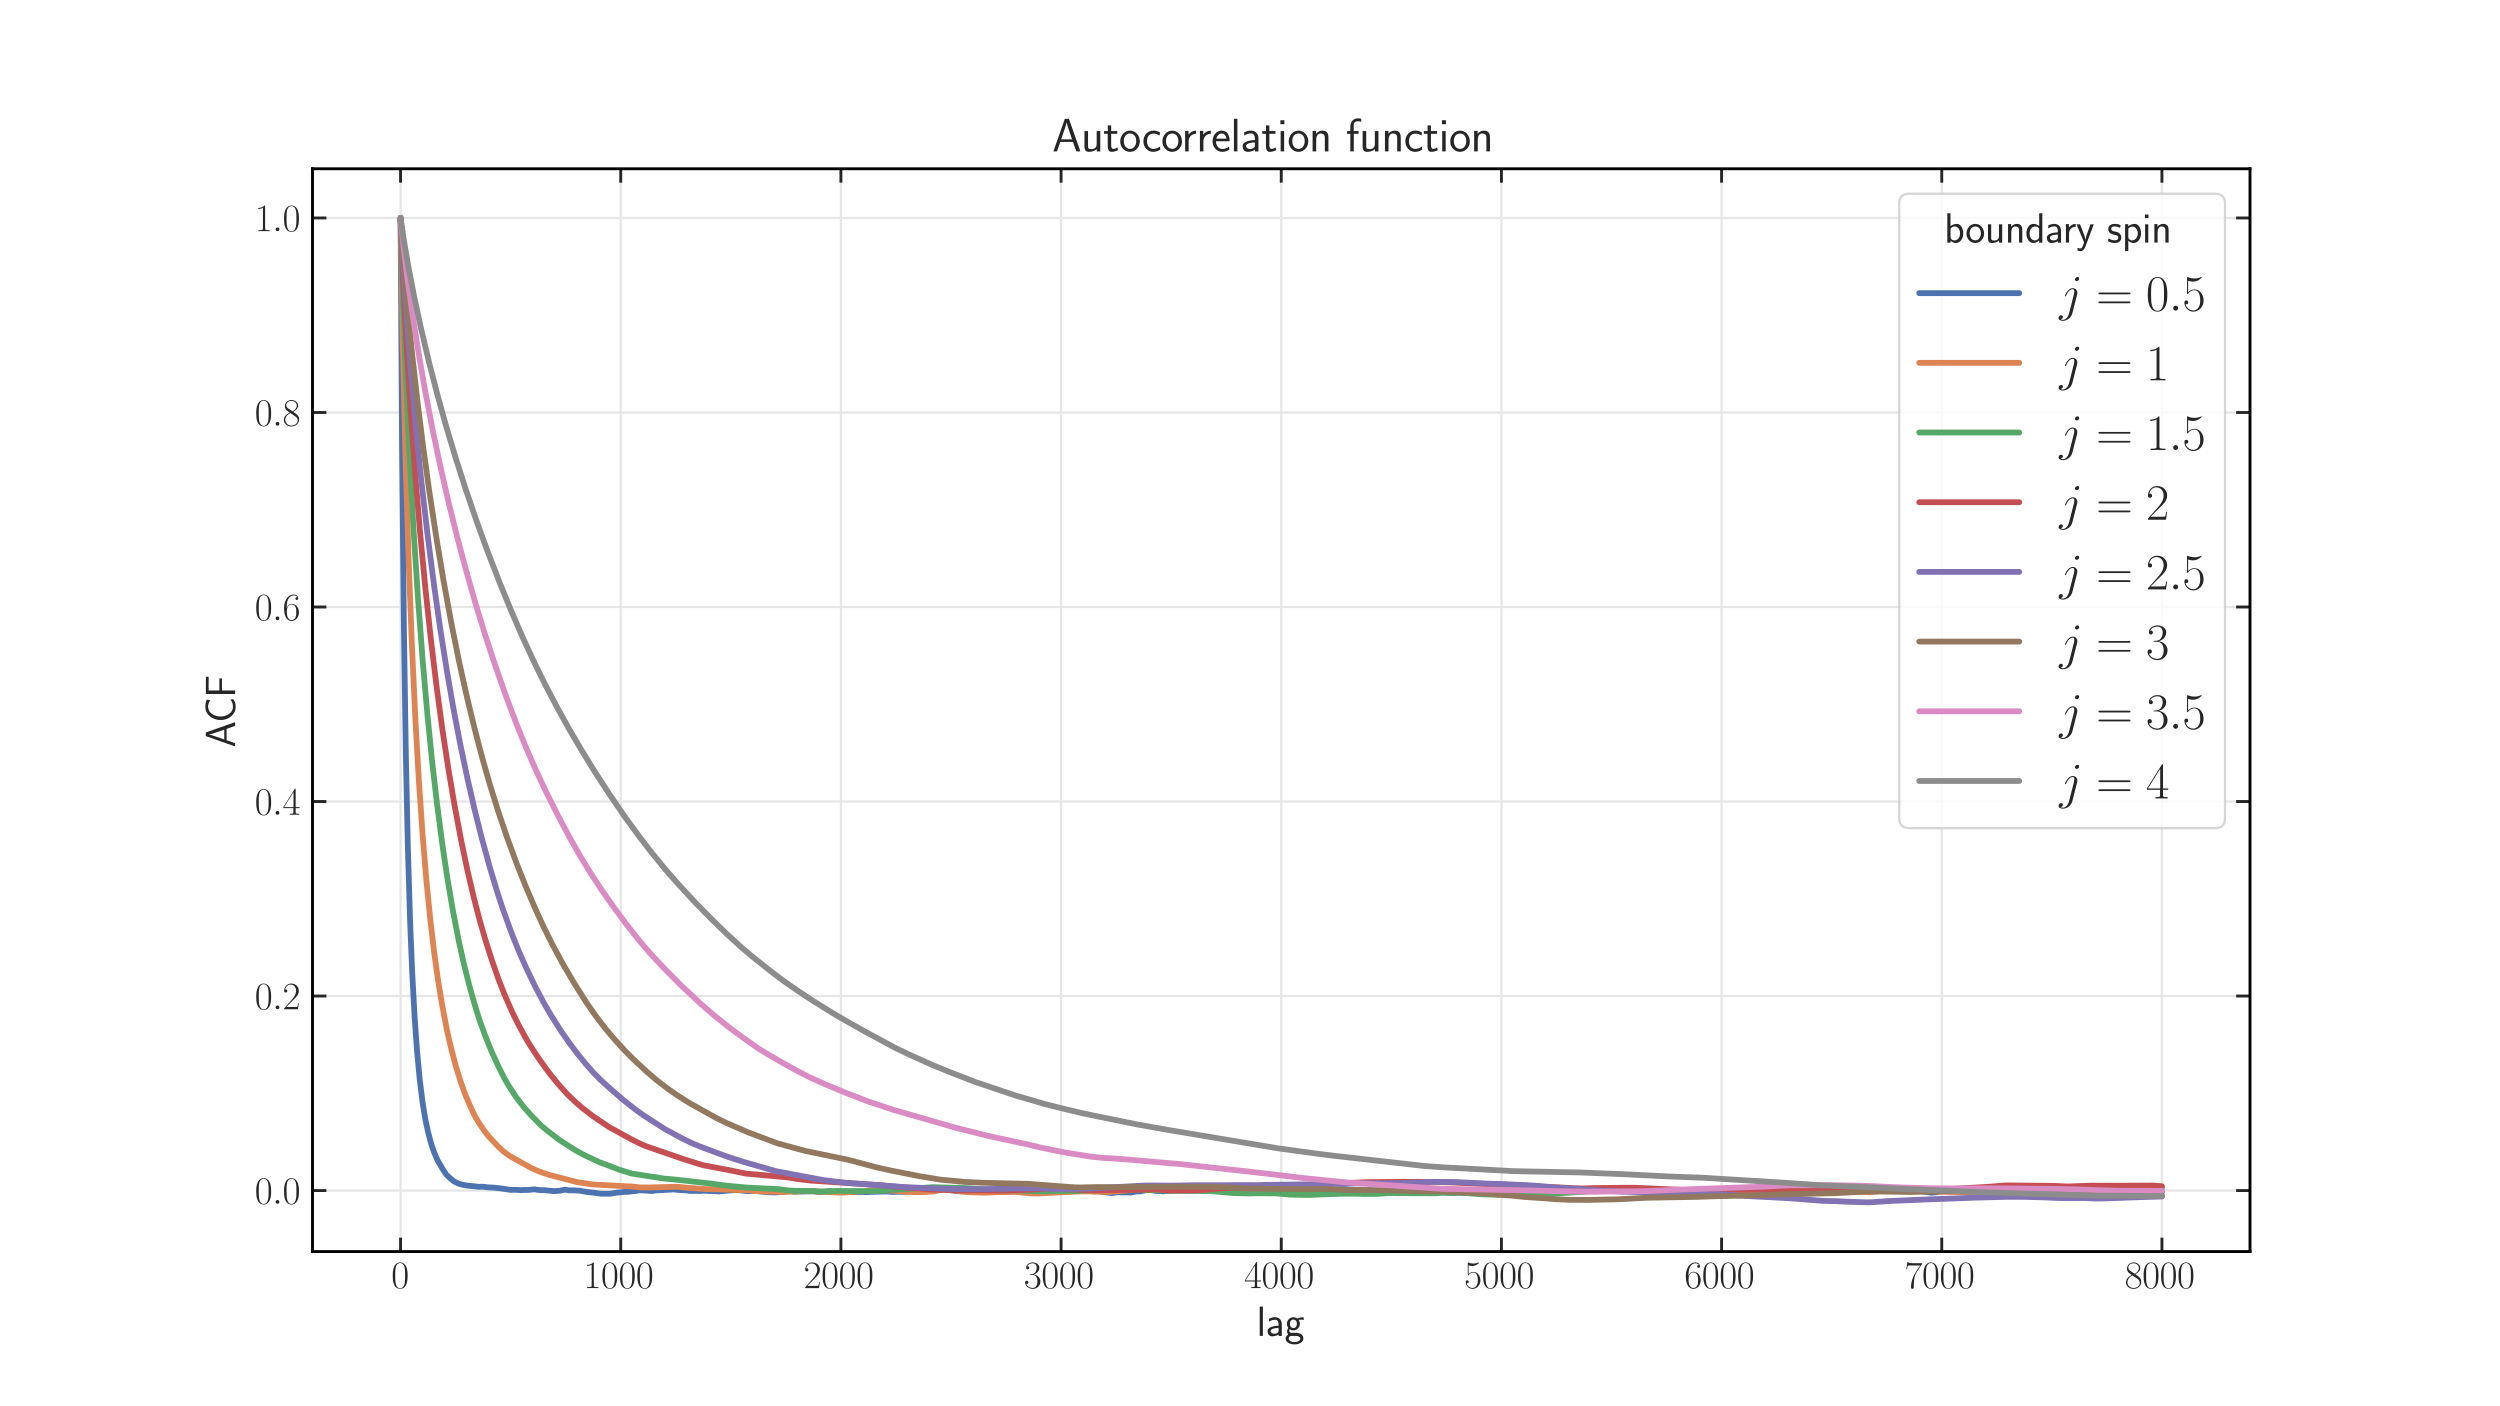 <?xml version="1.0" encoding="utf-8" standalone="no"?>
<!DOCTYPE svg PUBLIC "-//W3C//DTD SVG 1.1//EN"
  "http://www.w3.org/Graphics/SVG/1.1/DTD/svg11.dtd">
<svg xmlns:xlink="http://www.w3.org/1999/xlink" width="864pt" height="486pt" viewBox="0 0 864 486" xmlns="http://www.w3.org/2000/svg" version="1.1">
 <defs>
  <style type="text/css">*{stroke-linejoin: round; stroke-linecap: butt}</style>
 </defs>
 <g id="figure_1">
  <g id="patch_1">
   <path d="M 0 486 
L 864 486 
L 864 0 
L 0 0 
z
" style="fill: #ffffff"/>
  </g>
  <g id="axes_1">
   <g id="patch_2">
    <path d="M 108 432.54 
L 777.6 432.54 
L 777.6 58.32 
L 108 58.32 
z
" style="fill: #ffffff"/>
   </g>
   <g id="matplotlib.axis_1">
    <g id="xtick_1">
     <g id="line2d_1">
      <path d="M 138.436 432.54 
L 138.436 58.32 
" clip-path="url(#p3397872f2b)" style="fill: none; stroke: #e6e6e6; stroke-width: 0.8; stroke-linecap: round"/>
     </g>
     <g id="line2d_2">
      <defs>
       <path id="m83badda823" d="M 0 0 
L 0 -4.8 
" style="stroke: #262626"/>
      </defs>
      <g>
       <use xlink:href="#m83badda823" x="138.436" y="432.54" style="fill: #262626; stroke: #262626"/>
      </g>
     </g>
     <g id="line2d_3">
      <defs>
       <path id="m5031771914" d="M 0 0 
L 0 4.8 
" style="stroke: #262626"/>
      </defs>
      <g>
       <use xlink:href="#m5031771914" x="138.436" y="58.32" style="fill: #262626; stroke: #262626"/>
      </g>
     </g>
     <g id="text_1">
      <!-- $\mathdefault{0}$ -->
      <g style="fill: #262626" transform="translate(135.217 445.172) scale(0.132 -0.132)">
       <defs>
        <path id="CMR17-30" d="M 2688 2038 
C 2688 2430 2682 3099 2413 3613 
C 2176 4063 1798 4224 1466 4224 
C 1158 4224 768 4082 525 3620 
C 269 3137 243 2539 243 2038 
C 243 1671 250 1112 448 623 
C 723 -39 1216 -128 1466 -128 
C 1760 -128 2208 -7 2470 604 
C 2662 1048 2688 1568 2688 2038 
z
M 1466 -26 
C 1056 -26 813 328 723 816 
C 653 1196 653 1749 653 2109 
C 653 2604 653 3015 736 3407 
C 858 3954 1216 4121 1466 4121 
C 1728 4121 2067 3947 2189 3420 
C 2272 3054 2278 2623 2278 2109 
C 2278 1691 2278 1176 2202 797 
C 2067 96 1690 -26 1466 -26 
z
" transform="scale(0.016)"/>
       </defs>
       <use xlink:href="#CMR17-30" transform="scale(0.996)"/>
      </g>
     </g>
    </g>
    <g id="xtick_2">
     <g id="line2d_4">
      <path d="M 214.527 432.54 
L 214.527 58.32 
" clip-path="url(#p3397872f2b)" style="fill: none; stroke: #e6e6e6; stroke-width: 0.8; stroke-linecap: round"/>
     </g>
     <g id="line2d_5">
      <g>
       <use xlink:href="#m83badda823" x="214.527" y="432.54" style="fill: #262626; stroke: #262626"/>
      </g>
     </g>
     <g id="line2d_6">
      <g>
       <use xlink:href="#m5031771914" x="214.527" y="58.32" style="fill: #262626; stroke: #262626"/>
      </g>
     </g>
     <g id="text_2">
      <!-- $\mathdefault{1000}$ -->
      <g style="fill: #262626" transform="translate(201.651 445.172) scale(0.132 -0.132)">
       <defs>
        <path id="CMR17-31" d="M 1702 4083 
C 1702 4217 1696 4224 1606 4224 
C 1357 3927 979 3833 621 3820 
C 602 3820 570 3820 563 3808 
C 557 3795 557 3782 557 3648 
C 755 3648 1088 3686 1344 3839 
L 1344 467 
C 1344 243 1331 166 781 166 
L 589 166 
L 589 0 
C 896 6 1216 12 1523 12 
C 1830 12 2150 6 2458 0 
L 2458 166 
L 2266 166 
C 1715 166 1702 236 1702 467 
L 1702 4083 
z
" transform="scale(0.016)"/>
       </defs>
       <use xlink:href="#CMR17-31" transform="scale(0.996)"/>
       <use xlink:href="#CMR17-30" transform="translate(45.69 0) scale(0.996)"/>
       <use xlink:href="#CMR17-30" transform="translate(91.381 0) scale(0.996)"/>
       <use xlink:href="#CMR17-30" transform="translate(137.071 0) scale(0.996)"/>
      </g>
     </g>
    </g>
    <g id="xtick_3">
     <g id="line2d_7">
      <path d="M 290.618 432.54 
L 290.618 58.32 
" clip-path="url(#p3397872f2b)" style="fill: none; stroke: #e6e6e6; stroke-width: 0.8; stroke-linecap: round"/>
     </g>
     <g id="line2d_8">
      <g>
       <use xlink:href="#m83badda823" x="290.618" y="432.54" style="fill: #262626; stroke: #262626"/>
      </g>
     </g>
     <g id="line2d_9">
      <g>
       <use xlink:href="#m5031771914" x="290.618" y="58.32" style="fill: #262626; stroke: #262626"/>
      </g>
     </g>
     <g id="text_3">
      <!-- $\mathdefault{2000}$ -->
      <g style="fill: #262626" transform="translate(277.742 445.172) scale(0.132 -0.132)">
       <defs>
        <path id="CMR17-32" d="M 2669 990 
L 2554 990 
C 2490 537 2438 460 2413 422 
C 2381 371 1920 371 1830 371 
L 602 371 
C 832 620 1280 1073 1824 1596 
C 2214 1966 2669 2400 2669 3033 
C 2669 3788 2067 4224 1395 4224 
C 691 4224 262 3603 262 3027 
C 262 2777 448 2745 525 2745 
C 589 2745 781 2783 781 3007 
C 781 3206 614 3264 525 3264 
C 486 3264 448 3257 422 3244 
C 544 3788 915 4057 1306 4057 
C 1862 4057 2227 3616 2227 3033 
C 2227 2477 1901 1998 1536 1583 
L 262 147 
L 262 0 
L 2515 0 
L 2669 990 
z
" transform="scale(0.016)"/>
       </defs>
       <use xlink:href="#CMR17-32" transform="scale(0.996)"/>
       <use xlink:href="#CMR17-30" transform="translate(45.69 0) scale(0.996)"/>
       <use xlink:href="#CMR17-30" transform="translate(91.381 0) scale(0.996)"/>
       <use xlink:href="#CMR17-30" transform="translate(137.071 0) scale(0.996)"/>
      </g>
     </g>
    </g>
    <g id="xtick_4">
     <g id="line2d_10">
      <path d="M 366.709 432.54 
L 366.709 58.32 
" clip-path="url(#p3397872f2b)" style="fill: none; stroke: #e6e6e6; stroke-width: 0.8; stroke-linecap: round"/>
     </g>
     <g id="line2d_11">
      <g>
       <use xlink:href="#m83badda823" x="366.709" y="432.54" style="fill: #262626; stroke: #262626"/>
      </g>
     </g>
     <g id="line2d_12">
      <g>
       <use xlink:href="#m5031771914" x="366.709" y="58.32" style="fill: #262626; stroke: #262626"/>
      </g>
     </g>
     <g id="text_4">
      <!-- $\mathdefault{3000}$ -->
      <g style="fill: #262626" transform="translate(353.833 445.172) scale(0.132 -0.132)">
       <defs>
        <path id="CMR17-33" d="M 1414 2176 
C 1984 2176 2234 1673 2234 1094 
C 2234 322 1824 25 1453 25 
C 1114 25 563 193 390 691 
C 422 678 454 678 486 678 
C 640 678 755 780 755 947 
C 755 1132 614 1216 486 1216 
C 378 1216 211 1164 211 927 
C 211 335 787 -128 1466 -128 
C 2176 -128 2720 432 2720 1087 
C 2720 1718 2208 2176 1600 2246 
C 2086 2347 2554 2776 2554 3353 
C 2554 3856 2048 4224 1472 4224 
C 890 4224 378 3862 378 3347 
C 378 3123 544 3084 627 3084 
C 762 3084 877 3167 877 3334 
C 877 3500 762 3584 627 3584 
C 602 3584 570 3584 544 3571 
C 730 3999 1235 4076 1459 4076 
C 1683 4076 2106 3966 2106 3347 
C 2106 3167 2080 2851 1862 2574 
C 1670 2329 1453 2316 1242 2297 
C 1210 2297 1062 2284 1037 2284 
C 992 2278 966 2272 966 2227 
C 966 2182 973 2176 1101 2176 
L 1414 2176 
z
" transform="scale(0.016)"/>
       </defs>
       <use xlink:href="#CMR17-33" transform="scale(0.996)"/>
       <use xlink:href="#CMR17-30" transform="translate(45.69 0) scale(0.996)"/>
       <use xlink:href="#CMR17-30" transform="translate(91.381 0) scale(0.996)"/>
       <use xlink:href="#CMR17-30" transform="translate(137.071 0) scale(0.996)"/>
      </g>
     </g>
    </g>
    <g id="xtick_5">
     <g id="line2d_13">
      <path d="M 442.8 432.54 
L 442.8 58.32 
" clip-path="url(#p3397872f2b)" style="fill: none; stroke: #e6e6e6; stroke-width: 0.8; stroke-linecap: round"/>
     </g>
     <g id="line2d_14">
      <g>
       <use xlink:href="#m83badda823" x="442.8" y="432.54" style="fill: #262626; stroke: #262626"/>
      </g>
     </g>
     <g id="line2d_15">
      <g>
       <use xlink:href="#m5031771914" x="442.8" y="58.32" style="fill: #262626; stroke: #262626"/>
      </g>
     </g>
     <g id="text_5">
      <!-- $\mathdefault{4000}$ -->
      <g style="fill: #262626" transform="translate(429.923 445.172) scale(0.132 -0.132)">
       <defs>
        <path id="CMR17-34" d="M 2150 4147 
C 2150 4281 2144 4288 2029 4288 
L 128 1254 
L 128 1088 
L 1779 1088 
L 1779 460 
C 1779 230 1766 166 1318 166 
L 1197 166 
L 1197 0 
C 1402 12 1747 12 1965 12 
C 2182 12 2528 12 2733 0 
L 2733 166 
L 2611 166 
C 2163 166 2150 230 2150 460 
L 2150 1088 
L 2803 1088 
L 2803 1254 
L 2150 1254 
L 2150 4147 
z
M 1798 3723 
L 1798 1254 
L 256 1254 
L 1798 3723 
z
" transform="scale(0.016)"/>
       </defs>
       <use xlink:href="#CMR17-34" transform="scale(0.996)"/>
       <use xlink:href="#CMR17-30" transform="translate(45.69 0) scale(0.996)"/>
       <use xlink:href="#CMR17-30" transform="translate(91.381 0) scale(0.996)"/>
       <use xlink:href="#CMR17-30" transform="translate(137.071 0) scale(0.996)"/>
      </g>
     </g>
    </g>
    <g id="xtick_6">
     <g id="line2d_16">
      <path d="M 518.891 432.54 
L 518.891 58.32 
" clip-path="url(#p3397872f2b)" style="fill: none; stroke: #e6e6e6; stroke-width: 0.8; stroke-linecap: round"/>
     </g>
     <g id="line2d_17">
      <g>
       <use xlink:href="#m83badda823" x="518.891" y="432.54" style="fill: #262626; stroke: #262626"/>
      </g>
     </g>
     <g id="line2d_18">
      <g>
       <use xlink:href="#m5031771914" x="518.891" y="58.32" style="fill: #262626; stroke: #262626"/>
      </g>
     </g>
     <g id="text_6">
      <!-- $\mathdefault{5000}$ -->
      <g style="fill: #262626" transform="translate(506.014 445.172) scale(0.132 -0.132)">
       <defs>
        <path id="CMR17-35" d="M 730 3750 
C 794 3724 1056 3641 1325 3641 
C 1920 3641 2246 3961 2432 4140 
C 2432 4191 2432 4224 2394 4224 
C 2387 4224 2374 4224 2323 4198 
C 2099 4102 1837 4032 1517 4032 
C 1325 4032 1037 4055 723 4191 
C 653 4224 640 4224 634 4224 
C 602 4224 595 4217 595 4090 
L 595 2231 
C 595 2113 595 2080 659 2080 
C 691 2080 704 2093 736 2139 
C 941 2435 1222 2560 1542 2560 
C 1766 2560 2246 2415 2246 1293 
C 2246 1087 2246 716 2054 422 
C 1894 159 1645 25 1370 25 
C 947 25 518 319 403 812 
C 429 806 480 793 506 793 
C 589 793 749 838 749 1036 
C 749 1209 627 1280 506 1280 
C 358 1280 262 1190 262 1011 
C 262 454 704 -128 1382 -128 
C 2042 -128 2669 441 2669 1267 
C 2669 2054 2170 2662 1549 2662 
C 1222 2662 947 2540 730 2304 
L 730 3750 
z
" transform="scale(0.016)"/>
       </defs>
       <use xlink:href="#CMR17-35" transform="scale(0.996)"/>
       <use xlink:href="#CMR17-30" transform="translate(45.69 0) scale(0.996)"/>
       <use xlink:href="#CMR17-30" transform="translate(91.381 0) scale(0.996)"/>
       <use xlink:href="#CMR17-30" transform="translate(137.071 0) scale(0.996)"/>
      </g>
     </g>
    </g>
    <g id="xtick_7">
     <g id="line2d_19">
      <path d="M 594.982 432.54 
L 594.982 58.32 
" clip-path="url(#p3397872f2b)" style="fill: none; stroke: #e6e6e6; stroke-width: 0.8; stroke-linecap: round"/>
     </g>
     <g id="line2d_20">
      <g>
       <use xlink:href="#m83badda823" x="594.982" y="432.54" style="fill: #262626; stroke: #262626"/>
      </g>
     </g>
     <g id="line2d_21">
      <g>
       <use xlink:href="#m5031771914" x="594.982" y="58.32" style="fill: #262626; stroke: #262626"/>
      </g>
     </g>
     <g id="text_7">
      <!-- $\mathdefault{6000}$ -->
      <g style="fill: #262626" transform="translate(582.105 445.172) scale(0.132 -0.132)">
       <defs>
        <path id="CMR17-36" d="M 678 2198 
C 678 3712 1395 4076 1811 4076 
C 1946 4076 2272 4049 2400 3782 
C 2298 3782 2106 3782 2106 3558 
C 2106 3385 2246 3328 2336 3328 
C 2394 3328 2566 3353 2566 3571 
C 2566 3987 2246 4224 1805 4224 
C 1043 4224 243 3411 243 2011 
C 243 257 966 -128 1478 -128 
C 2099 -128 2688 431 2688 1295 
C 2688 2101 2170 2688 1517 2688 
C 1126 2688 838 2430 678 1979 
L 678 2198 
z
M 1478 25 
C 691 25 691 1212 691 1450 
C 691 1914 909 2585 1504 2585 
C 1613 2585 1926 2585 2138 2140 
C 2253 1889 2253 1624 2253 1302 
C 2253 954 2253 696 2118 438 
C 1978 173 1773 25 1478 25 
z
" transform="scale(0.016)"/>
       </defs>
       <use xlink:href="#CMR17-36" transform="scale(0.996)"/>
       <use xlink:href="#CMR17-30" transform="translate(45.69 0) scale(0.996)"/>
       <use xlink:href="#CMR17-30" transform="translate(91.381 0) scale(0.996)"/>
       <use xlink:href="#CMR17-30" transform="translate(137.071 0) scale(0.996)"/>
      </g>
     </g>
    </g>
    <g id="xtick_8">
     <g id="line2d_22">
      <path d="M 671.073 432.54 
L 671.073 58.32 
" clip-path="url(#p3397872f2b)" style="fill: none; stroke: #e6e6e6; stroke-width: 0.8; stroke-linecap: round"/>
     </g>
     <g id="line2d_23">
      <g>
       <use xlink:href="#m83badda823" x="671.073" y="432.54" style="fill: #262626; stroke: #262626"/>
      </g>
     </g>
     <g id="line2d_24">
      <g>
       <use xlink:href="#m5031771914" x="671.073" y="58.32" style="fill: #262626; stroke: #262626"/>
      </g>
     </g>
     <g id="text_8">
      <!-- $\mathdefault{7000}$ -->
      <g style="fill: #262626" transform="translate(658.196 445.172) scale(0.132 -0.132)">
       <defs>
        <path id="CMR17-37" d="M 2886 3955 
L 2886 4096 
L 1382 4096 
C 634 4096 621 4166 595 4288 
L 480 4288 
L 294 3104 
L 410 3104 
C 429 3226 474 3552 550 3673 
C 589 3724 1062 3724 1171 3724 
L 2579 3724 
L 1869 2670 
C 1395 1961 1069 1003 1069 166 
C 1069 89 1069 -128 1299 -128 
C 1530 -128 1530 89 1530 172 
L 1530 466 
C 1530 1514 1709 2204 2003 2644 
L 2886 3955 
z
" transform="scale(0.016)"/>
       </defs>
       <use xlink:href="#CMR17-37" transform="scale(0.996)"/>
       <use xlink:href="#CMR17-30" transform="translate(45.69 0) scale(0.996)"/>
       <use xlink:href="#CMR17-30" transform="translate(91.381 0) scale(0.996)"/>
       <use xlink:href="#CMR17-30" transform="translate(137.071 0) scale(0.996)"/>
      </g>
     </g>
    </g>
    <g id="xtick_9">
     <g id="line2d_25">
      <path d="M 747.164 432.54 
L 747.164 58.32 
" clip-path="url(#p3397872f2b)" style="fill: none; stroke: #e6e6e6; stroke-width: 0.8; stroke-linecap: round"/>
     </g>
     <g id="line2d_26">
      <g>
       <use xlink:href="#m83badda823" x="747.164" y="432.54" style="fill: #262626; stroke: #262626"/>
      </g>
     </g>
     <g id="line2d_27">
      <g>
       <use xlink:href="#m5031771914" x="747.164" y="58.32" style="fill: #262626; stroke: #262626"/>
      </g>
     </g>
     <g id="text_9">
      <!-- $\mathdefault{8000}$ -->
      <g style="fill: #262626" transform="translate(734.287 445.172) scale(0.132 -0.132)">
       <defs>
        <path id="CMR17-38" d="M 1741 2289 
C 2144 2494 2554 2803 2554 3298 
C 2554 3884 1990 4224 1472 4224 
C 890 4224 378 3800 378 3215 
C 378 3054 416 2777 666 2533 
C 730 2469 998 2276 1171 2154 
C 883 2006 211 1652 211 945 
C 211 282 838 -128 1459 -128 
C 2144 -128 2720 366 2720 1022 
C 2720 1607 2330 1877 2074 2051 
L 1741 2289 
z
M 902 2855 
C 851 2887 595 3086 595 3388 
C 595 3781 998 4076 1459 4076 
C 1965 4076 2336 3716 2336 3298 
C 2336 2700 1670 2359 1638 2359 
C 1632 2359 1626 2359 1574 2398 
L 902 2855 
z
M 2080 1536 
C 2176 1466 2483 1253 2483 861 
C 2483 385 2010 25 1472 25 
C 890 25 448 443 448 951 
C 448 1459 838 1884 1280 2083 
L 2080 1536 
z
" transform="scale(0.016)"/>
       </defs>
       <use xlink:href="#CMR17-38" transform="scale(0.996)"/>
       <use xlink:href="#CMR17-30" transform="translate(45.69 0) scale(0.996)"/>
       <use xlink:href="#CMR17-30" transform="translate(91.381 0) scale(0.996)"/>
       <use xlink:href="#CMR17-30" transform="translate(137.071 0) scale(0.996)"/>
      </g>
     </g>
    </g>
    <g id="text_10">
     <!-- lag -->
     <g style="fill: #262626" transform="translate(434.274 461.692) scale(0.144 -0.144)">
      <defs>
       <path id="CMSS17-6c" d="M 947 4416 
L 474 4416 
L 474 0 
L 947 0 
L 947 4416 
z
" transform="scale(0.016)"/>
       <path id="CMSS17-61" d="M 2406 1789 
C 2406 2399 1978 2816 1402 2816 
C 1120 2816 813 2764 461 2559 
L 499 2133 
C 659 2250 934 2438 1395 2438 
C 1722 2438 1920 2185 1920 1782 
L 1920 1536 
C 896 1504 256 1209 256 711 
C 256 452 416 -64 947 -64 
C 1043 -64 1562 -52 1933 224 
L 1933 -13 
L 2406 -13 
L 2406 1789 
z
M 1920 824 
C 1920 711 1920 559 1728 446 
C 1562 339 1350 326 1261 326 
C 941 326 723 503 723 723 
C 723 1165 1722 1209 1920 1216 
L 1920 824 
z
" transform="scale(0.016)"/>
       <path id="CMSS17-67" d="M 2848 2816 
C 2483 2809 2170 2739 1914 2617 
C 1702 2783 1485 2816 1338 2816 
C 781 2816 358 2356 358 1824 
C 358 1481 550 1222 563 1209 
C 448 1049 384 876 384 684 
C 384 460 474 300 544 211 
C 211 6 166 -308 166 -429 
C 166 -896 749 -1280 1498 -1280 
C 2253 -1280 2835 -896 2835 -423 
C 2835 460 1856 467 1587 467 
L 1069 467 
C 973 467 717 467 717 793 
C 717 921 774 1004 781 1011 
C 877 940 1075 832 1338 832 
C 1869 832 2310 1279 2310 1824 
C 2310 2128 2170 2349 2112 2425 
L 2131 2425 
C 2150 2425 2419 2444 2515 2444 
C 2720 2444 2739 2438 2918 2419 
L 2848 2816 
z
M 1338 1184 
C 1120 1184 813 1317 813 1824 
C 813 2375 1165 2463 1331 2463 
C 1549 2463 1856 2330 1856 1824 
C 1856 1272 1504 1184 1338 1184 
z
M 1581 0 
C 1734 0 2381 0 2381 -436 
C 2381 -711 1984 -928 1504 -928 
C 1018 -928 621 -717 621 -429 
C 621 -397 621 0 1062 0 
L 1581 0 
z
" transform="scale(0.016)"/>
      </defs>
      <use xlink:href="#CMSS17-6c" transform="scale(0.996)"/>
      <use xlink:href="#CMSS17-61" transform="translate(22.181 0) scale(0.996)"/>
      <use xlink:href="#CMSS17-67" transform="translate(67.103 0) scale(0.996)"/>
     </g>
    </g>
   </g>
   <g id="matplotlib.axis_2">
    <g id="ytick_1">
     <g id="line2d_28">
      <path d="M 108 411.457 
L 777.6 411.457 
" clip-path="url(#p3397872f2b)" style="fill: none; stroke: #e6e6e6; stroke-width: 0.8; stroke-linecap: round"/>
     </g>
     <g id="line2d_29">
      <defs>
       <path id="m1747906017" d="M 0 0 
L 4.8 0 
" style="stroke: #262626"/>
      </defs>
      <g>
       <use xlink:href="#m1747906017" x="108" y="411.457" style="fill: #262626; stroke: #262626"/>
      </g>
     </g>
     <g id="line2d_30">
      <defs>
       <path id="me001e8f89d" d="M 0 0 
L -4.8 0 
" style="stroke: #262626"/>
      </defs>
      <g>
       <use xlink:href="#me001e8f89d" x="777.6" y="411.457" style="fill: #262626; stroke: #262626"/>
      </g>
     </g>
     <g id="text_11">
      <!-- $\mathdefault{0.0}$ -->
      <g style="fill: #262626" transform="translate(88.047 416.024) scale(0.132 -0.132)">
       <defs>
        <path id="CMMI12-3a" d="M 1178 307 
C 1178 492 1024 620 870 620 
C 685 620 557 467 557 313 
C 557 128 710 0 864 0 
C 1050 0 1178 153 1178 307 
z
" transform="scale(0.016)"/>
       </defs>
       <use xlink:href="#CMR17-30" transform="scale(0.996)"/>
       <use xlink:href="#CMMI12-3a" transform="translate(45.69 0) scale(0.996)"/>
       <use xlink:href="#CMR17-30" transform="translate(72.788 0) scale(0.996)"/>
      </g>
     </g>
    </g>
    <g id="ytick_2">
     <g id="line2d_31">
      <path d="M 108 344.232 
L 777.6 344.232 
" clip-path="url(#p3397872f2b)" style="fill: none; stroke: #e6e6e6; stroke-width: 0.8; stroke-linecap: round"/>
     </g>
     <g id="line2d_32">
      <g>
       <use xlink:href="#m1747906017" x="108" y="344.232" style="fill: #262626; stroke: #262626"/>
      </g>
     </g>
     <g id="line2d_33">
      <g>
       <use xlink:href="#me001e8f89d" x="777.6" y="344.232" style="fill: #262626; stroke: #262626"/>
      </g>
     </g>
     <g id="text_12">
      <!-- $\mathdefault{0.2}$ -->
      <g style="fill: #262626" transform="translate(88.047 348.798) scale(0.132 -0.132)">
       <use xlink:href="#CMR17-30" transform="scale(0.996)"/>
       <use xlink:href="#CMMI12-3a" transform="translate(45.69 0) scale(0.996)"/>
       <use xlink:href="#CMR17-32" transform="translate(72.788 0) scale(0.996)"/>
      </g>
     </g>
    </g>
    <g id="ytick_3">
     <g id="line2d_34">
      <path d="M 108 277.006 
L 777.6 277.006 
" clip-path="url(#p3397872f2b)" style="fill: none; stroke: #e6e6e6; stroke-width: 0.8; stroke-linecap: round"/>
     </g>
     <g id="line2d_35">
      <g>
       <use xlink:href="#m1747906017" x="108" y="277.006" style="fill: #262626; stroke: #262626"/>
      </g>
     </g>
     <g id="line2d_36">
      <g>
       <use xlink:href="#me001e8f89d" x="777.6" y="277.006" style="fill: #262626; stroke: #262626"/>
      </g>
     </g>
     <g id="text_13">
      <!-- $\mathdefault{0.4}$ -->
      <g style="fill: #262626" transform="translate(88.047 281.573) scale(0.132 -0.132)">
       <use xlink:href="#CMR17-30" transform="scale(0.996)"/>
       <use xlink:href="#CMMI12-3a" transform="translate(45.69 0) scale(0.996)"/>
       <use xlink:href="#CMR17-34" transform="translate(72.788 0) scale(0.996)"/>
      </g>
     </g>
    </g>
    <g id="ytick_4">
     <g id="line2d_37">
      <path d="M 108 209.781 
L 777.6 209.781 
" clip-path="url(#p3397872f2b)" style="fill: none; stroke: #e6e6e6; stroke-width: 0.8; stroke-linecap: round"/>
     </g>
     <g id="line2d_38">
      <g>
       <use xlink:href="#m1747906017" x="108" y="209.781" style="fill: #262626; stroke: #262626"/>
      </g>
     </g>
     <g id="line2d_39">
      <g>
       <use xlink:href="#me001e8f89d" x="777.6" y="209.781" style="fill: #262626; stroke: #262626"/>
      </g>
     </g>
     <g id="text_14">
      <!-- $\mathdefault{0.6}$ -->
      <g style="fill: #262626" transform="translate(88.047 214.347) scale(0.132 -0.132)">
       <use xlink:href="#CMR17-30" transform="scale(0.996)"/>
       <use xlink:href="#CMMI12-3a" transform="translate(45.69 0) scale(0.996)"/>
       <use xlink:href="#CMR17-36" transform="translate(72.788 0) scale(0.996)"/>
      </g>
     </g>
    </g>
    <g id="ytick_5">
     <g id="line2d_40">
      <path d="M 108 142.555 
L 777.6 142.555 
" clip-path="url(#p3397872f2b)" style="fill: none; stroke: #e6e6e6; stroke-width: 0.8; stroke-linecap: round"/>
     </g>
     <g id="line2d_41">
      <g>
       <use xlink:href="#m1747906017" x="108" y="142.555" style="fill: #262626; stroke: #262626"/>
      </g>
     </g>
     <g id="line2d_42">
      <g>
       <use xlink:href="#me001e8f89d" x="777.6" y="142.555" style="fill: #262626; stroke: #262626"/>
      </g>
     </g>
     <g id="text_15">
      <!-- $\mathdefault{0.8}$ -->
      <g style="fill: #262626" transform="translate(88.047 147.122) scale(0.132 -0.132)">
       <use xlink:href="#CMR17-30" transform="scale(0.996)"/>
       <use xlink:href="#CMMI12-3a" transform="translate(45.69 0) scale(0.996)"/>
       <use xlink:href="#CMR17-38" transform="translate(72.788 0) scale(0.996)"/>
      </g>
     </g>
    </g>
    <g id="ytick_6">
     <g id="line2d_43">
      <path d="M 108 75.33 
L 777.6 75.33 
" clip-path="url(#p3397872f2b)" style="fill: none; stroke: #e6e6e6; stroke-width: 0.8; stroke-linecap: round"/>
     </g>
     <g id="line2d_44">
      <g>
       <use xlink:href="#m1747906017" x="108" y="75.33" style="fill: #262626; stroke: #262626"/>
      </g>
     </g>
     <g id="line2d_45">
      <g>
       <use xlink:href="#me001e8f89d" x="777.6" y="75.33" style="fill: #262626; stroke: #262626"/>
      </g>
     </g>
     <g id="text_16">
      <!-- $\mathdefault{1.0}$ -->
      <g style="fill: #262626" transform="translate(88.047 79.896) scale(0.132 -0.132)">
       <use xlink:href="#CMR17-31" transform="scale(0.996)"/>
       <use xlink:href="#CMMI12-3a" transform="translate(45.69 0) scale(0.996)"/>
       <use xlink:href="#CMR17-30" transform="translate(72.788 0) scale(0.996)"/>
      </g>
     </g>
    </g>
    <g id="text_17">
     <!-- ACF -->
     <g style="fill: #262626" transform="translate(81.257 258.352) rotate(-90) scale(0.144 -0.144)">
      <defs>
       <path id="CMSS17-41" d="M 2272 4416 
L 1722 4416 
L 166 0 
L 653 0 
L 1101 1280 
L 2816 1280 
L 3270 0 
L 3827 0 
L 2272 4416 
z
M 2694 1638 
L 1222 1638 
C 1530 2530 1914 3638 1958 3924 
L 1965 3924 
C 2010 3663 2138 3281 2246 2956 
L 2694 1638 
z
" transform="scale(0.016)"/>
       <path id="CMSS17-43" d="M 3501 705 
C 3072 416 2874 332 2355 332 
C 1459 332 934 1304 934 2191 
C 934 3137 1472 4070 2381 4070 
C 2790 4070 3059 3954 3386 3748 
L 3475 4255 
C 3168 4409 2778 4480 2387 4480 
C 1158 4480 397 3343 397 2191 
C 397 924 1299 -77 2323 -77 
C 2874 -77 3066 -32 3539 268 
L 3501 705 
z
" transform="scale(0.016)"/>
       <path id="CMSS17-46" d="M 2918 1984 
L 2918 2374 
L 1101 2374 
L 1101 3993 
L 1882 3993 
C 1958 3993 2035 3987 2112 3987 
L 3168 3987 
L 3168 4403 
L 563 4403 
L 563 0 
L 1101 0 
L 1101 1984 
L 2918 1984 
z
" transform="scale(0.016)"/>
      </defs>
      <use xlink:href="#CMSS17-41" transform="scale(0.996)"/>
      <use xlink:href="#CMSS17-43" transform="translate(59.615 0) scale(0.996)"/>
      <use xlink:href="#CMSS17-46" transform="translate(119.471 0) scale(0.996)"/>
     </g>
    </g>
   </g>
   <g id="line2d_46">
    <path d="M 138.436 75.33 
L 138.969 156.728 
L 139.578 216.094 
L 140.263 260.879 
L 140.947 292.408 
L 141.708 317.723 
L 142.469 336.34 
L 143.306 351.735 
L 144.143 363.388 
L 145.056 373.059 
L 146.045 381.008 
L 146.959 386.641 
L 147.948 391.253 
L 149.013 395.267 
L 150.078 398.392 
L 151.296 401.165 
L 153.198 404.369 
L 154.263 405.943 
L 155.633 407.264 
L 157.003 408.342 
L 158.448 409.051 
L 159.437 409.358 
L 161.264 409.712 
L 163.622 409.96 
L 165.753 410.19 
L 166.362 410.123 
L 167.351 410.169 
L 168.416 410.343 
L 170.775 410.443 
L 172.221 410.629 
L 173.134 410.723 
L 176.558 411.228 
L 178.004 411.202 
L 180.21 411.315 
L 180.895 411.263 
L 182.265 411.246 
L 183.102 411.202 
L 184.395 411.038 
L 184.928 411.044 
L 185.689 411.207 
L 187.135 411.334 
L 188.276 411.322 
L 189.189 411.459 
L 190.026 411.505 
L 190.787 411.571 
L 191.396 411.677 
L 193.602 411.497 
L 195.276 411.128 
L 196.494 411.389 
L 197.939 411.376 
L 200.298 411.493 
L 202.885 411.955 
L 205.472 412.217 
L 207.07 412.478 
L 207.831 412.548 
L 210.799 412.552 
L 213.234 412.159 
L 214.603 412.072 
L 215.821 411.894 
L 217.114 411.892 
L 218.104 411.763 
L 220.006 411.557 
L 220.767 411.391 
L 221.528 411.362 
L 225.56 411.63 
L 226.321 411.433 
L 230.354 411.213 
L 232.865 411.051 
L 233.93 411.212 
L 234.996 411.259 
L 235.757 411.33 
L 237.05 411.383 
L 238.268 411.579 
L 240.855 411.576 
L 241.996 411.621 
L 242.833 411.512 
L 244.203 411.533 
L 245.268 411.628 
L 246.029 411.566 
L 247.399 411.685 
L 248.616 411.782 
L 249.757 411.642 
L 251.051 411.519 
L 253.105 411.353 
L 253.866 411.251 
L 255.16 411.331 
L 255.921 411.375 
L 257.443 411.584 
L 258.356 411.655 
L 261.399 411.587 
L 263.454 411.836 
L 264.899 411.98 
L 266.117 412.076 
L 266.878 412.05 
L 267.715 412.123 
L 268.628 412.078 
L 269.693 411.984 
L 272.509 411.627 
L 274.639 411.86 
L 276.237 411.782 
L 277.226 411.804 
L 278.672 411.759 
L 281.335 411.659 
L 282.02 411.782 
L 283.161 411.973 
L 284.835 411.846 
L 286.585 411.672 
L 287.879 411.85 
L 288.64 411.928 
L 291.683 412.04 
L 293.662 411.989 
L 296.021 411.963 
L 298.227 411.951 
L 299.293 412.03 
L 300.89 411.92 
L 306.445 411.772 
L 307.891 411.91 
L 308.652 411.92 
L 310.326 411.852 
L 312.989 411.891 
L 316.793 411.282 
L 317.63 411.376 
L 319.076 411.506 
L 321.968 411.167 
L 322.805 411.066 
L 325.696 410.828 
L 326.457 410.944 
L 327.066 411.034 
L 327.751 411.214 
L 328.588 411.382 
L 332.088 411.748 
L 332.849 411.741 
L 333.762 411.713 
L 338.175 411.479 
L 338.632 411.52 
L 341.751 411.37 
L 344.262 411.395 
L 347.762 411.425 
L 348.904 411.294 
L 351.339 411.085 
L 355.448 411.52 
L 357.274 411.311 
L 358.111 411.411 
L 359.328 411.606 
L 361.002 411.719 
L 361.687 411.808 
L 364.274 411.232 
L 365.948 411.309 
L 367.166 411.363 
L 369.677 411.285 
L 370.742 411.519 
L 371.351 411.531 
L 372.492 411.528 
L 373.481 411.558 
L 375.688 411.405 
L 377.894 411.731 
L 379.645 411.708 
L 384.286 412.34 
L 385.732 412.115 
L 386.797 412.019 
L 387.71 412.114 
L 389.384 412.081 
L 390.602 412.164 
L 391.743 411.969 
L 392.504 411.769 
L 393.569 411.748 
L 394.558 411.653 
L 395.319 411.474 
L 396.232 411.251 
L 397.982 411.273 
L 398.667 411.431 
L 399.276 411.56 
L 402.091 411.738 
L 402.776 411.609 
L 403.309 411.573 
L 404.222 411.525 
L 408.787 411.035 
L 409.853 410.975 
L 419.44 411.245 
L 420.658 411.284 
L 421.266 411.311 
L 423.701 411.16 
L 424.386 411.112 
L 425.375 411.002 
L 427.354 410.971 
L 428.571 410.839 
L 431.843 411.014 
L 434.05 410.667 
L 435.571 410.581 
L 436.18 410.68 
L 436.941 410.831 
L 438.995 410.955 
L 440.365 411.214 
L 441.354 411.275 
L 442.343 411.27 
L 445.615 411.383 
L 446.985 411.443 
L 449.496 411.664 
L 452.616 412.036 
L 455.735 411.618 
L 456.801 411.554 
L 458.399 411.518 
L 461.062 411.254 
L 463.116 410.948 
L 464.942 410.946 
L 465.856 411.049 
L 468.443 411.356 
L 469.127 411.318 
L 470.041 411.297 
L 471.715 411.359 
L 473.236 411.278 
L 474.454 411.441 
L 477.65 411.537 
L 478.715 411.57 
L 480.389 411.685 
L 481.606 411.586 
L 482.291 411.531 
L 484.802 411.575 
L 485.715 411.456 
L 487.998 411.682 
L 489.139 411.672 
L 491.574 411.494 
L 492.487 411.336 
L 493.172 411.274 
L 496.14 411.648 
L 500.096 412.207 
L 501.847 412.256 
L 502.455 412.295 
L 503.749 412.089 
L 505.195 411.896 
L 506.108 411.865 
L 507.249 411.824 
L 510.977 412.041 
L 512.195 411.899 
L 513.26 411.788 
L 514.325 411.752 
L 515.543 411.638 
L 517.521 411.704 
L 520.413 411.623 
L 521.021 411.623 
L 525.283 411.385 
L 526.196 411.359 
L 528.859 411.244 
L 533.272 411.789 
L 537.077 411.169 
L 538.598 411.267 
L 540.044 411.21 
L 540.881 411.308 
L 544.457 411.719 
L 545.447 411.518 
L 546.131 411.354 
L 547.273 411.165 
L 550.849 411.438 
L 551.534 411.438 
L 553.208 411.401 
L 555.947 411.027 
L 556.784 410.971 
L 557.393 410.947 
L 560.665 411.453 
L 561.578 411.327 
L 564.013 411.322 
L 565.763 411.363 
L 567.437 411.706 
L 569.111 411.739 
L 569.796 411.793 
L 571.47 411.728 
L 573.981 411.595 
L 579.383 411.94 
L 581.742 411.575 
L 582.351 411.652 
L 583.492 411.83 
L 584.633 411.938 
L 585.699 411.871 
L 586.84 411.703 
L 587.525 411.585 
L 588.286 411.508 
L 588.895 411.53 
L 591.177 411.728 
L 591.862 411.765 
L 593.84 411.856 
L 594.525 411.902 
L 595.514 411.915 
L 596.656 412.016 
L 597.569 412.075 
L 599.243 411.976 
L 599.852 411.822 
L 600.841 411.741 
L 601.602 411.652 
L 602.287 411.511 
L 606.319 411.649 
L 606.928 411.619 
L 608.678 411.437 
L 611.57 411.616 
L 615.222 411.198 
L 616.059 410.963 
L 616.668 411.004 
L 619.179 411.16 
L 621.005 411.335 
L 621.69 411.182 
L 622.298 411.113 
L 624.581 411.005 
L 626.331 411.427 
L 627.168 411.514 
L 628.994 411.452 
L 630.136 411.305 
L 632.799 411.217 
L 633.636 411.197 
L 634.93 411.3 
L 636.147 411.383 
L 637.212 411.192 
L 638.582 411.075 
L 642.082 410.733 
L 643.756 410.955 
L 644.669 410.995 
L 645.658 411.275 
L 646.648 411.378 
L 650.376 410.994 
L 650.985 411.013 
L 655.094 411.06 
L 656.844 411.186 
L 658.137 411.231 
L 659.887 411.347 
L 660.496 411.432 
L 661.866 411.536 
L 663.235 411.556 
L 666.659 412.104 
L 667.573 412.22 
L 669.399 412.023 
L 670.844 411.553 
L 673.203 411.621 
L 674.801 411.749 
L 676.095 411.609 
L 679.062 411.256 
L 679.671 411.279 
L 680.432 411.204 
L 680.965 411.247 
L 681.878 411.238 
L 682.334 411.289 
L 683.323 411.511 
L 684.008 411.5 
L 685.073 411.157 
L 686.367 411.028 
L 689.335 411.318 
L 690.932 411.091 
L 691.617 411.012 
L 692.835 410.99 
L 693.748 411.088 
L 696.335 411.219 
L 696.944 411.338 
L 698.922 411.204 
L 700.063 411.202 
L 700.9 411.236 
L 702.27 411.421 
L 703.183 411.415 
L 704.172 411.491 
L 708.433 411.231 
L 709.118 411.318 
L 710.716 411.339 
L 711.401 411.368 
L 712.466 411.454 
L 715.89 411.777 
L 716.803 411.882 
L 719.314 411.53 
L 720.151 411.413 
L 722.51 411.135 
L 723.195 411.067 
L 726.01 410.987 
L 727.228 411.133 
L 727.76 411.196 
L 729.434 411.318 
L 731.032 411.343 
L 732.022 411.335 
L 736.739 411.484 
L 737.272 411.57 
L 737.957 411.656 
L 739.174 411.776 
L 741.685 411.714 
L 742.37 411.692 
L 742.979 411.601 
L 744.881 411.679 
L 745.718 411.807 
L 746.859 411.916 
L 747.164 411.892 
L 747.164 411.892 
" clip-path="url(#p3397872f2b)" style="fill: none; stroke: #4c72b0; stroke-width: 2; stroke-linecap: round"/>
   </g>
   <g id="line2d_47">
    <path d="M 138.436 75.33 
L 139.197 118.436 
L 140.11 156.975 
L 141.176 192.056 
L 142.317 222.08 
L 143.534 248.179 
L 144.752 269.623 
L 146.045 288.424 
L 147.339 303.994 
L 148.709 317.822 
L 150.078 329.385 
L 151.448 339.18 
L 152.894 347.854 
L 154.492 356.17 
L 155.861 362.105 
L 157.611 368.726 
L 159.133 373.628 
L 160.807 378.305 
L 162.405 382.103 
L 164.307 386.072 
L 165.601 388.202 
L 167.275 390.688 
L 169.025 392.9 
L 172.373 396.44 
L 173.895 397.85 
L 175.417 398.994 
L 176.558 399.748 
L 183.634 403.682 
L 185.384 404.46 
L 187.667 405.357 
L 189.874 406.063 
L 199.461 408.548 
L 204.712 409.331 
L 212.092 409.739 
L 213.462 409.812 
L 218.712 410.077 
L 220.995 410.359 
L 223.963 410.388 
L 234.083 410.13 
L 237.887 410.524 
L 243.746 410.935 
L 249.073 411.058 
L 255.769 411.278 
L 258.356 411.288 
L 259.649 411.481 
L 260.638 411.608 
L 265.28 411.829 
L 267.334 411.832 
L 269.465 411.983 
L 277.683 411.628 
L 281.031 411.723 
L 288.64 412.091 
L 290.086 412.169 
L 292.52 412.072 
L 301.651 411.433 
L 302.793 411.297 
L 304.847 411.325 
L 308.728 411.495 
L 310.402 411.611 
L 311.467 411.751 
L 314.967 411.968 
L 316.185 412.009 
L 318.696 412.008 
L 322.805 411.773 
L 323.718 411.529 
L 325.011 411.223 
L 328.055 411.197 
L 333.533 411.898 
L 335.055 412.045 
L 337.642 412.118 
L 339.012 412.168 
L 340.686 412.172 
L 344.034 412.046 
L 345.632 411.991 
L 349.284 411.948 
L 350.426 411.893 
L 356.285 412.43 
L 358.72 412.47 
L 373.557 411.734 
L 374.775 411.769 
L 376.981 411.771 
L 382.84 411.927 
L 383.83 411.874 
L 389.156 411.451 
L 391.667 411.167 
L 395.243 410.768 
L 400.798 411.032 
L 402.776 411.042 
L 407.874 411.07 
L 409.396 411.042 
L 413.201 411.199 
L 414.646 411.142 
L 415.864 410.983 
L 418.223 410.753 
L 419.212 410.696 
L 421.19 410.59 
L 424.919 410.449 
L 426.897 410.293 
L 430.549 409.896 
L 431.919 409.895 
L 433.593 410.16 
L 434.43 410.232 
L 436.865 410.282 
L 438.691 410.281 
L 440.441 410.24 
L 443.789 410.381 
L 446.072 410.677 
L 450.409 411.314 
L 452.311 411.439 
L 454.214 411.589 
L 455.203 411.618 
L 456.725 411.61 
L 461.899 411.542 
L 468.747 411.224 
L 470.801 411.436 
L 472.475 411.541 
L 475.747 411.496 
L 477.497 411.621 
L 480.541 412.028 
L 482.215 412.178 
L 483.813 412.085 
L 485.03 412.047 
L 486.476 411.972 
L 488.607 411.775 
L 491.194 411.595 
L 494.314 411.29 
L 500.249 411.471 
L 503.749 411.458 
L 505.347 411.505 
L 507.858 411.423 
L 509.303 411.421 
L 511.51 411.222 
L 514.325 410.963 
L 519.576 411.267 
L 522.848 411.166 
L 523.989 411.06 
L 526.043 410.978 
L 527.946 410.928 
L 529.848 410.961 
L 532.739 411.307 
L 536.696 411.155 
L 544.305 411.52 
L 545.751 411.488 
L 551.458 411.76 
L 553.056 411.598 
L 558.991 411.39 
L 562.948 411.537 
L 564.774 411.63 
L 566.98 411.777 
L 568.198 411.872 
L 569.796 411.902 
L 571.089 411.871 
L 572.459 411.996 
L 576.568 412.322 
L 578.927 412.258 
L 582.883 412.128 
L 587.068 412.07 
L 588.362 412.092 
L 589.96 412.208 
L 593.84 412.289 
L 595.895 412.46 
L 600.993 412.365 
L 603.276 412.164 
L 605.787 411.884 
L 609.135 411.767 
L 614.918 411.729 
L 615.983 411.743 
L 619.331 411.756 
L 622.679 411.655 
L 633.56 411.581 
L 635.843 411.585 
L 638.354 411.442 
L 644.517 411.947 
L 646.267 412.059 
L 649.463 411.687 
L 657.681 410.981 
L 664.757 411.266 
L 667.801 411.62 
L 669.323 411.764 
L 672.138 411.876 
L 673.736 411.93 
L 676.627 411.999 
L 678.986 412.046 
L 680.432 412.026 
L 682.867 411.939 
L 685.378 411.93 
L 689.715 411.653 
L 691.313 411.753 
L 693.976 411.995 
L 698.161 412.304 
L 703.107 411.873 
L 705.314 411.875 
L 709.879 412.323 
L 712.314 412.45 
L 714.901 412.768 
L 718.477 412.987 
L 720.912 412.938 
L 722.206 412.971 
L 724.184 412.963 
L 729.206 412.902 
L 735.217 412.562 
L 736.587 412.442 
L 739.555 412.351 
L 740.772 412.417 
L 741.761 412.486 
L 743.131 412.663 
L 746.783 413.229 
L 747.164 413.226 
L 747.164 413.226 
" clip-path="url(#p3397872f2b)" style="fill: none; stroke: #dd8452; stroke-width: 2; stroke-linecap: round"/>
   </g>
   <g id="line2d_48">
    <path d="M 138.436 75.33 
L 139.273 103.779 
L 140.339 131.985 
L 141.556 158.366 
L 142.926 183.209 
L 144.448 206.666 
L 146.045 227.874 
L 147.719 247.004 
L 149.47 264.357 
L 151.067 278.062 
L 152.97 292.526 
L 154.644 303.698 
L 156.47 314.437 
L 158.524 325.023 
L 160.274 332.946 
L 162.101 340.229 
L 164.231 347.816 
L 165.905 353.069 
L 167.655 357.892 
L 170.014 363.668 
L 172.221 368.493 
L 174.275 372.585 
L 175.949 375.461 
L 178.308 379.087 
L 181.047 382.647 
L 183.558 385.469 
L 187.211 389.158 
L 189.417 390.985 
L 193.602 394.171 
L 199.233 397.761 
L 202.353 399.402 
L 207.375 401.762 
L 209.429 402.48 
L 213.995 404.239 
L 218.256 405.575 
L 229.517 407.317 
L 232.561 407.572 
L 235.452 407.89 
L 245.953 409.071 
L 249.453 409.562 
L 252.953 409.951 
L 255.997 410.226 
L 258.051 410.407 
L 268.932 410.971 
L 272.509 411.426 
L 274.715 411.549 
L 278.291 411.574 
L 280.118 411.639 
L 284.074 411.816 
L 286.433 411.717 
L 289.401 411.597 
L 302.945 411.682 
L 306.369 411.409 
L 308.119 411.199 
L 314.587 410.831 
L 322.272 410.286 
L 330.185 410.495 
L 331.936 410.477 
L 337.718 410.881 
L 340.914 411.184 
L 349.436 411.39 
L 351.491 411.399 
L 360.013 411.706 
L 363.133 411.601 
L 370.97 411.616 
L 373.481 411.529 
L 375.536 411.388 
L 378.351 411.194 
L 388.015 410.853 
L 391.971 411.081 
L 394.254 411.198 
L 400.037 411.394 
L 401.939 411.432 
L 404.222 411.55 
L 418.147 411.629 
L 420.201 411.797 
L 426.364 412.328 
L 429.865 412.427 
L 431.919 412.451 
L 434.202 412.395 
L 440.974 412.439 
L 445.996 412.875 
L 452.768 412.993 
L 456.192 412.802 
L 458.399 412.742 
L 460.757 412.677 
L 463.497 412.55 
L 468.899 412.542 
L 471.182 412.609 
L 475.9 412.605 
L 480.008 412.339 
L 483.889 412.362 
L 495.911 412.402 
L 499.64 412.165 
L 506.792 412.343 
L 512.271 412.77 
L 519.728 412.898 
L 525.13 412.915 
L 528.25 412.87 
L 533.272 412.782 
L 535.555 412.646 
L 543.849 412.065 
L 555.11 411.399 
L 560.969 411.618 
L 564.545 411.643 
L 570.785 411.79 
L 575.731 411.672 
L 577.1 411.707 
L 580.068 411.793 
L 589.275 411.678 
L 597.265 411.079 
L 601.297 410.836 
L 603.276 410.823 
L 607.004 411.187 
L 609.82 411.461 
L 611.417 411.583 
L 613.624 411.657 
L 619.103 411.267 
L 622.146 410.988 
L 633.712 410.349 
L 635.614 410.37 
L 638.354 410.283 
L 641.778 410.281 
L 645.658 410.481 
L 648.017 410.668 
L 653.8 410.895 
L 656.007 410.956 
L 659.126 411.109 
L 666.355 411.378 
L 676.323 411.142 
L 679.519 411.121 
L 681.193 411.123 
L 684.313 410.928 
L 691.161 410.381 
L 695.422 410.561 
L 700.063 410.976 
L 702.727 411.072 
L 705.618 411.02 
L 707.977 411.038 
L 710.031 411.049 
L 712.618 410.913 
L 722.967 410.716 
L 728.293 410.472 
L 731.945 410.353 
L 737.424 410.123 
L 741.457 410.31 
L 747.164 410.612 
L 747.164 410.612 
" clip-path="url(#p3397872f2b)" style="fill: none; stroke: #55a868; stroke-width: 2; stroke-linecap: round"/>
   </g>
   <g id="line2d_49">
    <path d="M 138.436 75.33 
L 139.349 97.365 
L 140.491 119.338 
L 141.86 141.382 
L 143.458 163.397 
L 145.208 184.373 
L 147.035 203.563 
L 148.937 221.218 
L 150.915 237.534 
L 152.894 252.139 
L 154.948 265.664 
L 157.079 278.241 
L 159.361 290.38 
L 161.568 300.907 
L 163.699 309.993 
L 165.753 317.936 
L 167.807 324.997 
L 170.014 331.908 
L 172.373 338.671 
L 174.503 344.054 
L 177.091 349.92 
L 179.221 354.225 
L 182.113 359.497 
L 184.319 363.026 
L 186.678 366.505 
L 189.874 370.909 
L 192.917 374.658 
L 195.961 378.06 
L 198.7 380.7 
L 201.211 382.896 
L 204.94 385.765 
L 210.418 389.48 
L 213.995 391.416 
L 217.951 393.623 
L 220.462 394.899 
L 223.049 396.06 
L 235.757 400.437 
L 240.626 401.982 
L 243.061 402.713 
L 250.214 404.07 
L 253.486 404.707 
L 257.747 405.591 
L 272.509 406.917 
L 275.172 407.412 
L 280.042 408.003 
L 304.923 409.642 
L 307.815 409.975 
L 311.695 410.3 
L 314.435 410.494 
L 323.109 411.174 
L 327.522 411.247 
L 332.849 411.448 
L 338.251 411.383 
L 348.067 411.483 
L 356.513 411.114 
L 362.068 410.78 
L 364.655 410.846 
L 377.742 411.375 
L 399.276 411.07 
L 404.45 411.44 
L 413.429 411.4 
L 422.788 410.642 
L 429.636 410.327 
L 432.528 410.278 
L 437.778 410.483 
L 440.365 410.36 
L 456.725 409.247 
L 466.921 408.796 
L 472.475 408.559 
L 485.183 408.442 
L 487.389 408.47 
L 489.9 408.45 
L 496.368 408.456 
L 502.075 408.669 
L 511.282 409.126 
L 514.249 409.255 
L 521.174 409.733 
L 523.837 409.767 
L 538.903 410.358 
L 542.555 410.602 
L 546.892 410.737 
L 549.479 410.646 
L 551.534 410.598 
L 560.437 410.488 
L 565.002 410.49 
L 582.883 411.278 
L 584.862 411.348 
L 586.992 411.397 
L 590.949 411.278 
L 594.145 411.252 
L 596.808 411.194 
L 600.917 411.186 
L 605.33 411.146 
L 607.993 411.178 
L 614.842 411.315 
L 616.516 411.282 
L 621.766 411.14 
L 627.853 411.056 
L 651.213 411.433 
L 656.92 411.211 
L 667.496 411.326 
L 687.432 410.136 
L 693.215 409.673 
L 709.727 409.826 
L 714.521 410.047 
L 720.836 409.822 
L 722.662 409.76 
L 731.032 409.789 
L 743.968 409.714 
L 747.164 409.959 
L 747.164 409.959 
" clip-path="url(#p3397872f2b)" style="fill: none; stroke: #c44e52; stroke-width: 2; stroke-linecap: round"/>
   </g>
   <g id="line2d_50">
    <path d="M 138.436 75.33 
L 139.349 92.185 
L 140.567 110.481 
L 142.013 128.873 
L 143.763 148.262 
L 145.589 166.044 
L 147.643 183.86 
L 150.002 202.258 
L 152.133 217.214 
L 154.415 231.693 
L 156.698 244.836 
L 159.133 257.55 
L 161.568 269.133 
L 164.079 280.047 
L 166.59 289.966 
L 169.177 299.381 
L 171.84 308.254 
L 173.971 314.689 
L 176.71 322.243 
L 179.145 328.342 
L 181.808 334.396 
L 184.776 340.568 
L 187.972 346.653 
L 190.559 351.096 
L 194.059 356.574 
L 196.95 360.694 
L 199.613 364.248 
L 202.581 367.867 
L 205.168 370.791 
L 207.527 373.174 
L 211.408 376.7 
L 215.516 380.245 
L 219.701 383.53 
L 222.593 385.597 
L 229.745 390.186 
L 235.833 393.489 
L 239.485 395.238 
L 241.844 396.212 
L 247.855 398.458 
L 251.355 399.742 
L 256.377 401.379 
L 268.019 404.725 
L 274.03 405.864 
L 279.813 406.956 
L 284.074 407.763 
L 287.498 408.2 
L 292.597 408.786 
L 312.456 410.249 
L 321.587 410.644 
L 328.892 410.933 
L 332.164 410.938 
L 335.816 411.004 
L 339.697 410.949 
L 346.393 410.861 
L 355.524 410.728 
L 357.959 410.641 
L 362.981 410.824 
L 365.872 410.943 
L 369.753 410.96 
L 377.057 410.755 
L 384.362 410.323 
L 395.243 409.74 
L 398.363 409.704 
L 402.472 409.738 
L 404.983 409.753 
L 413.657 409.607 
L 422.56 409.621 
L 427.886 409.562 
L 434.506 409.584 
L 437.626 409.487 
L 455.431 409.258 
L 462.127 409.054 
L 485.259 408.873 
L 491.726 408.563 
L 495.531 408.418 
L 503.521 408.538 
L 515.239 409.113 
L 518.51 409.147 
L 522.467 409.361 
L 527.185 409.564 
L 531.979 409.883 
L 537.99 410.438 
L 546.36 410.942 
L 548.871 411.132 
L 553.817 411.513 
L 557.621 411.693 
L 560.665 411.842 
L 565.002 411.962 
L 570.633 412.177 
L 577.937 412.575 
L 583.949 412.642 
L 589.275 412.685 
L 591.634 412.686 
L 594.297 412.715 
L 600.308 413.106 
L 605.406 413.437 
L 618.342 414.098 
L 630.06 415.031 
L 634.625 415.122 
L 638.734 415.33 
L 645.354 415.523 
L 647.104 415.477 
L 650.909 415.211 
L 654.409 415.009 
L 666.583 414.496 
L 678.758 414.057 
L 681.878 413.934 
L 691.617 413.672 
L 694.737 413.617 
L 699.987 413.644 
L 706.683 413.826 
L 711.249 414.038 
L 714.445 414.073 
L 720.532 414.046 
L 724.412 414.212 
L 727.228 414.182 
L 737.196 413.825 
L 740.848 413.694 
L 747.164 413.52 
L 747.164 413.52 
" clip-path="url(#p3397872f2b)" style="fill: none; stroke: #8172b3; stroke-width: 2; stroke-linecap: round"/>
   </g>
   <g id="line2d_51">
    <path d="M 138.436 75.33 
L 139.426 89.602 
L 140.719 104.956 
L 142.317 121.267 
L 144.143 137.663 
L 146.198 154.137 
L 148.404 170.083 
L 150.839 186.041 
L 153.274 200.603 
L 155.937 215.149 
L 158.524 227.981 
L 161.111 239.74 
L 163.851 251.166 
L 166.666 261.934 
L 169.405 271.49 
L 172.297 280.762 
L 175.264 289.473 
L 178.612 298.582 
L 181.732 306.438 
L 185.08 314.245 
L 187.972 320.533 
L 191.091 326.77 
L 194.591 333.246 
L 198.244 339.478 
L 202.657 346.474 
L 205.777 350.957 
L 209.277 355.522 
L 212.245 359.054 
L 216.125 363.31 
L 219.245 366.415 
L 223.734 370.58 
L 227.006 373.363 
L 231.039 376.426 
L 234.083 378.548 
L 238.192 381.173 
L 247.475 386.344 
L 251.127 388.133 
L 258.66 391.384 
L 268.78 395.167 
L 278.215 397.742 
L 284.379 399.015 
L 293.357 400.888 
L 302.793 403.417 
L 308.195 404.611 
L 317.707 406.485 
L 325.163 407.703 
L 333.533 408.487 
L 340.001 408.785 
L 355.524 409.141 
L 366.405 409.977 
L 371.503 410.351 
L 373.633 410.371 
L 379.492 410.243 
L 385.199 410.295 
L 392.96 410.189 
L 406.581 410.113 
L 412.668 410.142 
L 419.288 410.143 
L 424.158 410.338 
L 429.636 410.712 
L 432.223 410.784 
L 446.985 410.954 
L 459.464 410.961 
L 465.171 411.256 
L 474.986 411.341 
L 478.182 411.32 
L 486.704 411.56 
L 491.879 411.741 
L 494.922 411.718 
L 498.727 411.78 
L 510.977 412.336 
L 522.924 413.252 
L 526.728 413.662 
L 533.196 414.085 
L 537.838 414.456 
L 542.251 414.654 
L 549.099 414.685 
L 559.371 414.469 
L 569.035 413.946 
L 586.84 413.634 
L 591.177 413.464 
L 610.809 413.01 
L 614.537 412.799 
L 634.397 412.36 
L 646.115 411.738 
L 660.192 411.942 
L 669.094 411.784 
L 674.421 411.642 
L 679.062 411.6 
L 687.661 411.378 
L 693.52 411.32 
L 700.824 411.569 
L 703.564 411.641 
L 719.923 411.794 
L 727.152 411.626 
L 736.13 411.725 
L 744.044 411.798 
L 747.164 411.843 
L 747.164 411.843 
" clip-path="url(#p3397872f2b)" style="fill: none; stroke: #937860; stroke-width: 2; stroke-linecap: round"/>
   </g>
   <g id="line2d_52">
    <path d="M 138.436 75.33 
L 139.502 85.535 
L 140.947 97.211 
L 142.774 110.102 
L 144.828 123.043 
L 147.111 136.078 
L 149.546 148.687 
L 152.133 160.923 
L 154.948 173.252 
L 157.992 185.565 
L 161.035 196.956 
L 164.459 208.983 
L 167.655 219.381 
L 171.079 229.759 
L 175.036 241.043 
L 178.384 249.916 
L 181.884 258.563 
L 185.156 266.055 
L 188.732 273.67 
L 192.689 281.563 
L 197.179 290.006 
L 200.679 296.123 
L 204.331 302.09 
L 207.603 307.088 
L 211.408 312.548 
L 216.582 319.567 
L 221.223 325.433 
L 224.723 329.494 
L 229.061 334.171 
L 235.148 340.321 
L 242.377 347.113 
L 246.485 350.668 
L 251.888 355.007 
L 256.529 358.439 
L 262.084 362.354 
L 265.66 364.561 
L 273.954 369.267 
L 279.661 372.253 
L 285.292 374.758 
L 291.912 377.544 
L 299.901 380.615 
L 308.804 383.582 
L 330.262 389.753 
L 341.295 392.515 
L 345.023 393.338 
L 355.219 395.52 
L 360.394 396.774 
L 368.535 398.384 
L 377.286 399.77 
L 380.558 400.109 
L 385.58 400.425 
L 389.917 400.75 
L 403.309 401.922 
L 407.494 402.265 
L 433.441 405.113 
L 451.018 407.204 
L 465.627 408.666 
L 469.204 408.889 
L 498.194 410.842 
L 504.89 410.965 
L 517.902 411.21 
L 526.957 411.361 
L 532.587 411.515 
L 541.033 411.732 
L 549.784 411.841 
L 568.122 411.687 
L 578.927 411.2 
L 585.547 410.94 
L 610.276 410.075 
L 617.961 409.664 
L 632.19 409.579 
L 643.376 409.789 
L 646.495 409.901 
L 656.539 410.362 
L 662.322 410.529 
L 667.496 410.664 
L 674.725 410.726 
L 685.378 410.673 
L 693.9 410.709 
L 711.934 410.903 
L 721.293 411.174 
L 725.249 411.326 
L 733.619 411.557 
L 742.826 411.558 
L 747.164 411.574 
L 747.164 411.574 
" clip-path="url(#p3397872f2b)" style="fill: none; stroke: #da8bc3; stroke-width: 2; stroke-linecap: round"/>
   </g>
   <g id="line2d_53">
    <path d="M 138.436 75.33 
L 139.578 83.07 
L 141.176 92.376 
L 143.154 102.59 
L 145.513 113.545 
L 148.1 124.492 
L 150.991 135.776 
L 153.959 146.503 
L 157.231 157.483 
L 160.807 168.678 
L 164.536 179.61 
L 168.644 190.918 
L 172.677 201.337 
L 176.558 210.847 
L 180.743 220.504 
L 184.7 229.064 
L 188.124 236.016 
L 192.233 243.892 
L 196.57 251.73 
L 200.831 259.028 
L 205.777 267.048 
L 210.571 274.432 
L 216.201 282.644 
L 220.843 288.997 
L 225.256 294.717 
L 230.05 300.595 
L 234.539 305.699 
L 240.626 312.278 
L 245.953 317.687 
L 251.127 322.732 
L 256.225 327.392 
L 259.801 330.426 
L 266.041 335.412 
L 270.758 338.97 
L 275.704 342.416 
L 281.031 345.923 
L 287.575 350.005 
L 292.216 352.713 
L 298.684 356.368 
L 309.108 362 
L 314.13 364.412 
L 322.044 367.989 
L 327.979 370.414 
L 337.11 373.951 
L 350.73 378.542 
L 361.154 381.579 
L 368.459 383.405 
L 374.394 384.794 
L 379.34 385.829 
L 392.884 388.586 
L 403.994 390.565 
L 441.811 396.887 
L 455.431 398.748 
L 461.823 399.533 
L 492.183 402.965 
L 499.259 403.459 
L 523.228 404.753 
L 546.131 405.204 
L 561.502 405.823 
L 575.731 406.537 
L 588.666 407.04 
L 616.211 408.718 
L 629.603 409.646 
L 636.375 409.939 
L 644.137 410.216 
L 658.974 410.927 
L 676.627 411.666 
L 682.258 411.912 
L 699.302 412.496 
L 704.096 412.607 
L 723.499 413.17 
L 747.164 413.365 
L 747.164 413.365 
" clip-path="url(#p3397872f2b)" style="fill: none; stroke: #8c8c8c; stroke-width: 2; stroke-linecap: round"/>
   </g>
   <g id="patch_3">
    <path d="M 108 432.54 
L 108 58.32 
" style="fill: none; stroke: #000000; stroke-linejoin: miter; stroke-linecap: square"/>
   </g>
   <g id="patch_4">
    <path d="M 777.6 432.54 
L 777.6 58.32 
" style="fill: none; stroke: #000000; stroke-linejoin: miter; stroke-linecap: square"/>
   </g>
   <g id="patch_5">
    <path d="M 108 432.54 
L 777.6 432.54 
" style="fill: none; stroke: #000000; stroke-linejoin: miter; stroke-linecap: square"/>
   </g>
   <g id="patch_6">
    <path d="M 108 58.32 
L 777.6 58.32 
" style="fill: none; stroke: #000000; stroke-linejoin: miter; stroke-linecap: square"/>
   </g>
   <g id="text_18">
    <!-- Autocorrelation function -->
    <g style="fill: #262626" transform="translate(363.626 52.32) scale(0.16 -0.16)">
     <defs>
      <path id="CMSS17-75" d="M 2618 2752 
L 2131 2752 
L 2131 976 
C 2131 500 1786 307 1421 307 
C 998 307 960 448 960 712 
L 960 2752 
L 474 2752 
L 474 680 
C 474 179 646 -64 1088 -64 
C 1306 -64 1798 -13 2144 307 
L 2144 -13 
L 2618 -13 
L 2618 2752 
z
" transform="scale(0.016)"/>
      <path id="CMSS17-74" d="M 1069 2380 
L 1901 2380 
L 1901 2752 
L 1069 2752 
L 1069 3520 
L 614 3520 
L 614 2752 
L 109 2752 
L 109 2380 
L 602 2380 
L 602 751 
C 602 384 685 -64 1107 -64 
C 1427 -64 1722 25 2003 172 
L 1901 551 
C 1747 416 1562 339 1363 339 
C 1082 339 1069 699 1069 860 
L 1069 2380 
z
" transform="scale(0.016)"/>
      <path id="CMSS17-6f" d="M 2829 1356 
C 2829 2175 2221 2816 1504 2816 
C 768 2816 173 2156 173 1356 
C 173 544 787 -64 1498 -64 
C 2227 -64 2829 563 2829 1356 
z
M 1504 339 
C 1050 339 659 710 659 1407 
C 659 2150 1114 2425 1498 2425 
C 1914 2425 2342 2124 2342 1407 
C 2342 684 1926 339 1504 339 
z
" transform="scale(0.016)"/>
      <path id="CMSS17-63" d="M 2464 2540 
C 2464 2585 2170 2713 2093 2739 
C 1882 2816 1613 2816 1542 2816 
C 710 2816 211 2092 211 1363 
C 211 595 768 -64 1517 -64 
C 1946 -64 2253 76 2502 243 
L 2464 665 
C 2189 454 1869 339 1523 339 
C 1024 339 698 774 698 1369 
C 698 1830 909 2412 1549 2412 
C 1901 2412 2099 2342 2394 2143 
L 2464 2540 
z
" transform="scale(0.016)"/>
      <path id="CMSS17-72" d="M 954 1369 
C 954 1974 1395 2379 1958 2392 
L 1958 2816 
C 1549 2809 1165 2604 934 2270 
L 934 2783 
L 480 2783 
L 480 0 
L 954 0 
L 954 1369 
z
" transform="scale(0.016)"/>
      <path id="CMSS17-65" d="M 2502 1375 
C 2502 1587 2490 2001 2285 2347 
C 2061 2713 1696 2816 1421 2816 
C 755 2816 192 2184 192 1363 
C 192 579 774 -64 1510 -64 
C 1798 -64 2150 19 2470 249 
C 2470 275 2458 414 2451 421 
C 2451 433 2432 629 2432 655 
C 2125 408 1773 326 1517 326 
C 1107 326 666 667 646 1375 
L 2502 1375 
z
M 698 1728 
C 781 2086 1062 2425 1421 2425 
C 1517 2425 1965 2412 2080 1728 
L 698 1728 
z
" transform="scale(0.016)"/>
      <path id="CMSS17-69" d="M 979 4224 
L 442 4224 
L 442 3686 
L 979 3686 
L 979 4224 
z
M 947 2752 
L 474 2752 
L 474 0 
L 947 0 
L 947 2752 
z
" transform="scale(0.016)"/>
      <path id="CMSS17-6e" d="M 2618 1878 
C 2618 2283 2522 2816 1798 2816 
C 1389 2816 1120 2604 941 2386 
L 941 2783 
L 474 2783 
L 474 0 
L 960 0 
L 960 1556 
C 960 1962 1114 2425 1549 2425 
C 2112 2425 2131 2045 2131 1826 
L 2131 0 
L 2618 0 
L 2618 1878 
z
" transform="scale(0.016)"/>
      <path id="CMSS17-66" d="M 1075 2380 
L 1722 2380 
L 1722 2752 
L 1062 2752 
L 1062 3563 
C 1062 4013 1408 4089 1606 4089 
C 1670 4089 1850 4089 2080 4007 
L 2080 4428 
C 1933 4460 1754 4480 1613 4480 
C 1018 4480 602 3994 602 3366 
L 602 2752 
L 160 2752 
L 160 2380 
L 602 2380 
L 602 0 
L 1075 0 
L 1075 2380 
z
" transform="scale(0.016)"/>
     </defs>
     <use xlink:href="#CMSS17-41" transform="scale(0.996)"/>
     <use xlink:href="#CMSS17-75" transform="translate(62.218 0) scale(0.996)"/>
     <use xlink:href="#CMSS17-74" transform="translate(110.423 0) scale(0.996)"/>
     <use xlink:href="#CMSS17-6f" transform="translate(144.254 0) scale(0.996)"/>
     <use xlink:href="#CMSS17-63" transform="translate(193.7 0) scale(0.996)"/>
     <use xlink:href="#CMSS17-6f" transform="translate(235.339 0) scale(0.996)"/>
     <use xlink:href="#CMSS17-72" transform="translate(279.58 0) scale(0.996)"/>
     <use xlink:href="#CMSS17-72" transform="translate(311.49 0) scale(0.996)"/>
     <use xlink:href="#CMSS17-65" transform="translate(343.4 0) scale(0.996)"/>
     <use xlink:href="#CMSS17-6c" transform="translate(385.039 0) scale(0.996)"/>
     <use xlink:href="#CMSS17-61" transform="translate(407.22 0) scale(0.996)"/>
     <use xlink:href="#CMSS17-74" transform="translate(452.141 0) scale(0.996)"/>
     <use xlink:href="#CMSS17-69" transform="translate(485.973 0) scale(0.996)"/>
     <use xlink:href="#CMSS17-6f" transform="translate(508.154 0) scale(0.996)"/>
     <use xlink:href="#CMSS17-6e" transform="translate(554.997 0) scale(0.996)"/>
     <use xlink:href="#CMSS17-66" transform="translate(634.431 0) scale(0.996)"/>
     <use xlink:href="#CMSS17-75" transform="translate(663.058 0) scale(0.996)"/>
     <use xlink:href="#CMSS17-6e" transform="translate(711.263 0) scale(0.996)"/>
     <use xlink:href="#CMSS17-63" transform="translate(759.468 0) scale(0.996)"/>
     <use xlink:href="#CMSS17-74" transform="translate(801.107 0) scale(0.996)"/>
     <use xlink:href="#CMSS17-69" transform="translate(834.938 0) scale(0.996)"/>
     <use xlink:href="#CMSS17-6f" transform="translate(857.119 0) scale(0.996)"/>
     <use xlink:href="#CMSS17-6e" transform="translate(903.963 0) scale(0.996)"/>
    </g>
   </g>
   <g id="legend_1">
    <g id="patch_7">
     <path d="M 659.836 286.212 
L 765.504 286.212 
Q 768.96 286.212 768.96 282.756 
L 768.96 70.416 
Q 768.96 66.96 765.504 66.96 
L 659.836 66.96 
Q 656.38 66.96 656.38 70.416 
L 656.38 282.756 
Q 656.38 286.212 659.836 286.212 
z
" style="fill: #ffffff; opacity: 0.8; stroke: #cccccc; stroke-width: 0.8; stroke-linejoin: miter"/>
    </g>
    <g id="text_19">
     <!-- boundary spin -->
     <g style="fill: #262626" transform="translate(671.892 83.835) scale(0.144 -0.144)">
      <defs>
       <path id="CMSS17-62" d="M 954 4416 
L 480 4416 
L 480 -13 
L 966 -13 
L 966 275 
C 1210 38 1504 -64 1766 -64 
C 2381 -64 2880 559 2880 1382 
C 2880 2133 2496 2816 1926 2816 
C 1523 2816 1165 2649 954 2476 
L 954 4416 
z
M 966 2095 
C 1107 2276 1306 2425 1587 2425 
C 1965 2425 2394 2146 2394 1382 
C 2394 566 1882 326 1530 326 
C 1402 326 1267 358 1139 468 
C 966 624 966 721 966 812 
L 966 2095 
z
" transform="scale(0.016)"/>
       <path id="CMSS17-64" d="M 2611 4416 
L 2138 4416 
L 2138 2495 
C 1939 2662 1613 2816 1254 2816 
C 672 2816 211 2179 211 1375 
C 211 572 666 -64 1235 -64 
C 1677 -64 1971 172 2125 307 
L 2125 -13 
L 2611 -13 
L 2611 4416 
z
M 2125 851 
C 2125 760 2125 663 1926 488 
C 1798 378 1645 326 1498 326 
C 1152 326 698 585 698 1369 
C 698 2185 1210 2425 1562 2425 
C 1798 2425 1990 2308 2125 2114 
L 2125 851 
z
" transform="scale(0.016)"/>
       <path id="CMSS17-79" d="M 2675 2752 
L 2176 2752 
C 1632 1293 1446 701 1434 383 
L 1427 383 
C 1408 695 1126 1459 902 2006 
L 602 2752 
L 83 2752 
L 1216 14 
C 1146 -177 1043 -464 1011 -527 
C 870 -884 774 -884 672 -884 
C 646 -884 442 -877 211 -807 
L 250 -1229 
C 410 -1261 570 -1280 685 -1280 
C 845 -1280 1165 -1280 1459 -495 
L 2675 2752 
z
" transform="scale(0.016)"/>
       <path id="CMSS17-73" d="M 2061 2623 
C 1683 2803 1389 2816 1197 2816 
C 742 2816 198 2655 198 2009 
C 198 1363 902 1222 1094 1183 
C 1389 1126 1715 1062 1715 742 
C 1715 339 1254 339 1171 339 
C 915 339 563 409 243 639 
L 166 211 
C 531 0 883 -64 1178 -64 
C 1965 -64 2163 416 2163 780 
C 2163 1094 1984 1305 1862 1401 
C 1651 1567 1574 1587 1050 1695 
C 960 1708 646 1779 646 2067 
C 646 2431 1050 2431 1139 2431 
C 1555 2431 1811 2303 1984 2207 
L 2061 2623 
z
" transform="scale(0.016)"/>
       <path id="CMSS17-70" d="M 966 275 
C 1178 70 1466 -64 1773 -64 
C 2368 -64 2880 553 2880 1382 
C 2880 2147 2496 2816 1946 2816 
C 1626 2816 1242 2700 954 2470 
L 954 2764 
L 480 2764 
L 480 -1280 
L 966 -1280 
L 966 275 
z
M 966 2088 
C 1018 2166 1235 2412 1587 2412 
C 2035 2412 2394 1946 2394 1382 
C 2394 741 1958 326 1530 326 
C 1402 326 1267 358 1139 468 
C 966 624 966 721 966 812 
L 966 2088 
z
" transform="scale(0.016)"/>
      </defs>
      <use xlink:href="#CMSS17-62" transform="scale(0.996)"/>
      <use xlink:href="#CMSS17-6f" transform="translate(50.807 0) scale(0.996)"/>
      <use xlink:href="#CMSS17-75" transform="translate(97.651 0) scale(0.996)"/>
      <use xlink:href="#CMSS17-6e" transform="translate(145.856 0) scale(0.996)"/>
      <use xlink:href="#CMSS17-64" transform="translate(194.061 0) scale(0.996)"/>
      <use xlink:href="#CMSS17-61" transform="translate(242.266 0) scale(0.996)"/>
      <use xlink:href="#CMSS17-72" transform="translate(284.585 0) scale(0.996)"/>
      <use xlink:href="#CMSS17-79" transform="translate(316.495 0) scale(0.996)"/>
      <use xlink:href="#CMSS17-73" transform="translate(390.724 0) scale(0.996)"/>
      <use xlink:href="#CMSS17-70" transform="translate(426.638 0) scale(0.996)"/>
      <use xlink:href="#CMSS17-69" transform="translate(474.843 0) scale(0.996)"/>
      <use xlink:href="#CMSS17-6e" transform="translate(497.024 0) scale(0.996)"/>
     </g>
    </g>
    <g id="line2d_54">
     <path d="M 663.292 101.312 
L 680.572 101.312 
L 697.852 101.312 
" style="fill: none; stroke: #4c72b0; stroke-width: 2; stroke-linecap: round"/>
    </g>
    <g id="text_20">
     <!-- $j = 0.5$ -->
     <g style="fill: #262626" transform="translate(711.676 107.36) scale(0.173 -0.173)">
      <defs>
       <path id="CMMI12-6a" d="M 2240 2027 
C 2266 2129 2266 2218 2266 2243 
C 2266 2611 1990 2816 1702 2816 
C 1056 2816 710 1888 710 1843 
C 710 1811 736 1786 774 1786 
C 826 1786 832 1811 864 1875 
C 1120 2491 1440 2687 1683 2687 
C 1818 2687 1888 2617 1888 2395 
C 1888 2243 1869 2180 1843 2065 
L 1235 -327 
C 1114 -797 813 -1152 461 -1152 
C 435 -1152 301 -1152 179 -1089 
C 333 -1057 454 -937 454 -784 
C 454 -683 378 -581 237 -581 
C 70 -581 -83 -721 -83 -911 
C -83 -1172 198 -1280 461 -1280 
C 902 -1280 1485 -956 1645 -321 
L 2240 2027 
z
M 2502 4012 
C 2502 4172 2368 4224 2291 4224 
C 2118 4224 1971 4057 1971 3916 
C 1971 3820 2048 3705 2189 3705 
C 2336 3705 2502 3846 2502 4012 
z
" transform="scale(0.016)"/>
       <path id="CMR17-3d" d="M 4115 2048 
C 4211 2048 4307 2048 4307 2156 
C 4307 2272 4198 2272 4090 2272 
L 512 2272 
C 403 2272 294 2272 294 2156 
C 294 2048 390 2048 486 2048 
L 4115 2048 
z
M 4090 927 
C 4198 927 4307 927 4307 1043 
C 4307 1152 4211 1152 4115 1152 
L 486 1152 
C 390 1152 294 1152 294 1043 
C 294 927 403 927 512 927 
L 4090 927 
z
" transform="scale(0.016)"/>
      </defs>
      <use xlink:href="#CMMI12-6a" transform="scale(0.996)"/>
      <use xlink:href="#CMR17-3d" transform="translate(73.636 0) scale(0.996)"/>
      <use xlink:href="#CMR17-30" transform="translate(173.025 0) scale(0.996)"/>
      <use xlink:href="#CMMI12-3a" transform="translate(218.716 0) scale(0.996)"/>
      <use xlink:href="#CMR17-35" transform="translate(245.813 0) scale(0.996)"/>
     </g>
    </g>
    <g id="line2d_55">
     <path d="M 663.292 125.397 
L 680.572 125.397 
L 697.852 125.397 
" style="fill: none; stroke: #dd8452; stroke-width: 2; stroke-linecap: round"/>
    </g>
    <g id="text_21">
     <!-- $j = 1$ -->
     <g style="fill: #262626" transform="translate(711.676 131.445) scale(0.173 -0.173)">
      <use xlink:href="#CMMI12-6a" transform="scale(0.996)"/>
      <use xlink:href="#CMR17-3d" transform="translate(73.636 0) scale(0.996)"/>
      <use xlink:href="#CMR17-31" transform="translate(173.025 0) scale(0.996)"/>
     </g>
    </g>
    <g id="line2d_56">
     <path d="M 663.292 149.481 
L 680.572 149.481 
L 697.852 149.481 
" style="fill: none; stroke: #55a868; stroke-width: 2; stroke-linecap: round"/>
    </g>
    <g id="text_22">
     <!-- $j = 1.5$ -->
     <g style="fill: #262626" transform="translate(711.676 155.529) scale(0.173 -0.173)">
      <use xlink:href="#CMMI12-6a" transform="scale(0.996)"/>
      <use xlink:href="#CMR17-3d" transform="translate(73.636 0) scale(0.996)"/>
      <use xlink:href="#CMR17-31" transform="translate(173.025 0) scale(0.996)"/>
      <use xlink:href="#CMMI12-3a" transform="translate(218.716 0) scale(0.996)"/>
      <use xlink:href="#CMR17-35" transform="translate(245.813 0) scale(0.996)"/>
     </g>
    </g>
    <g id="line2d_57">
     <path d="M 663.292 173.566 
L 680.572 173.566 
L 697.852 173.566 
" style="fill: none; stroke: #c44e52; stroke-width: 2; stroke-linecap: round"/>
    </g>
    <g id="text_23">
     <!-- $j = 2$ -->
     <g style="fill: #262626" transform="translate(711.676 179.614) scale(0.173 -0.173)">
      <use xlink:href="#CMMI12-6a" transform="scale(0.996)"/>
      <use xlink:href="#CMR17-3d" transform="translate(73.636 0) scale(0.996)"/>
      <use xlink:href="#CMR17-32" transform="translate(173.025 0) scale(0.996)"/>
     </g>
    </g>
    <g id="line2d_58">
     <path d="M 663.292 197.65 
L 680.572 197.65 
L 697.852 197.65 
" style="fill: none; stroke: #8172b3; stroke-width: 2; stroke-linecap: round"/>
    </g>
    <g id="text_24">
     <!-- $j = 2.5$ -->
     <g style="fill: #262626" transform="translate(711.676 203.698) scale(0.173 -0.173)">
      <use xlink:href="#CMMI12-6a" transform="scale(0.996)"/>
      <use xlink:href="#CMR17-3d" transform="translate(73.636 0) scale(0.996)"/>
      <use xlink:href="#CMR17-32" transform="translate(173.025 0) scale(0.996)"/>
      <use xlink:href="#CMMI12-3a" transform="translate(218.716 0) scale(0.996)"/>
      <use xlink:href="#CMR17-35" transform="translate(245.813 0) scale(0.996)"/>
     </g>
    </g>
    <g id="line2d_59">
     <path d="M 663.292 221.735 
L 680.572 221.735 
L 697.852 221.735 
" style="fill: none; stroke: #937860; stroke-width: 2; stroke-linecap: round"/>
    </g>
    <g id="text_25">
     <!-- $j = 3$ -->
     <g style="fill: #262626" transform="translate(711.676 227.783) scale(0.173 -0.173)">
      <use xlink:href="#CMMI12-6a" transform="scale(0.996)"/>
      <use xlink:href="#CMR17-3d" transform="translate(73.636 0) scale(0.996)"/>
      <use xlink:href="#CMR17-33" transform="translate(173.025 0) scale(0.996)"/>
     </g>
    </g>
    <g id="line2d_60">
     <path d="M 663.292 245.819 
L 680.572 245.819 
L 697.852 245.819 
" style="fill: none; stroke: #da8bc3; stroke-width: 2; stroke-linecap: round"/>
    </g>
    <g id="text_26">
     <!-- $j = 3.5$ -->
     <g style="fill: #262626" transform="translate(711.676 251.867) scale(0.173 -0.173)">
      <use xlink:href="#CMMI12-6a" transform="scale(0.996)"/>
      <use xlink:href="#CMR17-3d" transform="translate(73.636 0) scale(0.996)"/>
      <use xlink:href="#CMR17-33" transform="translate(173.025 0) scale(0.996)"/>
      <use xlink:href="#CMMI12-3a" transform="translate(218.716 0) scale(0.996)"/>
      <use xlink:href="#CMR17-35" transform="translate(245.813 0) scale(0.996)"/>
     </g>
    </g>
    <g id="line2d_61">
     <path d="M 663.292 269.904 
L 680.572 269.904 
L 697.852 269.904 
" style="fill: none; stroke: #8c8c8c; stroke-width: 2; stroke-linecap: round"/>
    </g>
    <g id="text_27">
     <!-- $j = 4$ -->
     <g style="fill: #262626" transform="translate(711.676 275.952) scale(0.173 -0.173)">
      <use xlink:href="#CMMI12-6a" transform="scale(0.996)"/>
      <use xlink:href="#CMR17-3d" transform="translate(73.636 0) scale(0.996)"/>
      <use xlink:href="#CMR17-34" transform="translate(173.025 0) scale(0.996)"/>
     </g>
    </g>
   </g>
  </g>
 </g>
 <defs>
  <clipPath id="p3397872f2b">
   <rect x="108" y="58.32" width="669.6" height="374.22"/>
  </clipPath>
 </defs>
</svg>
